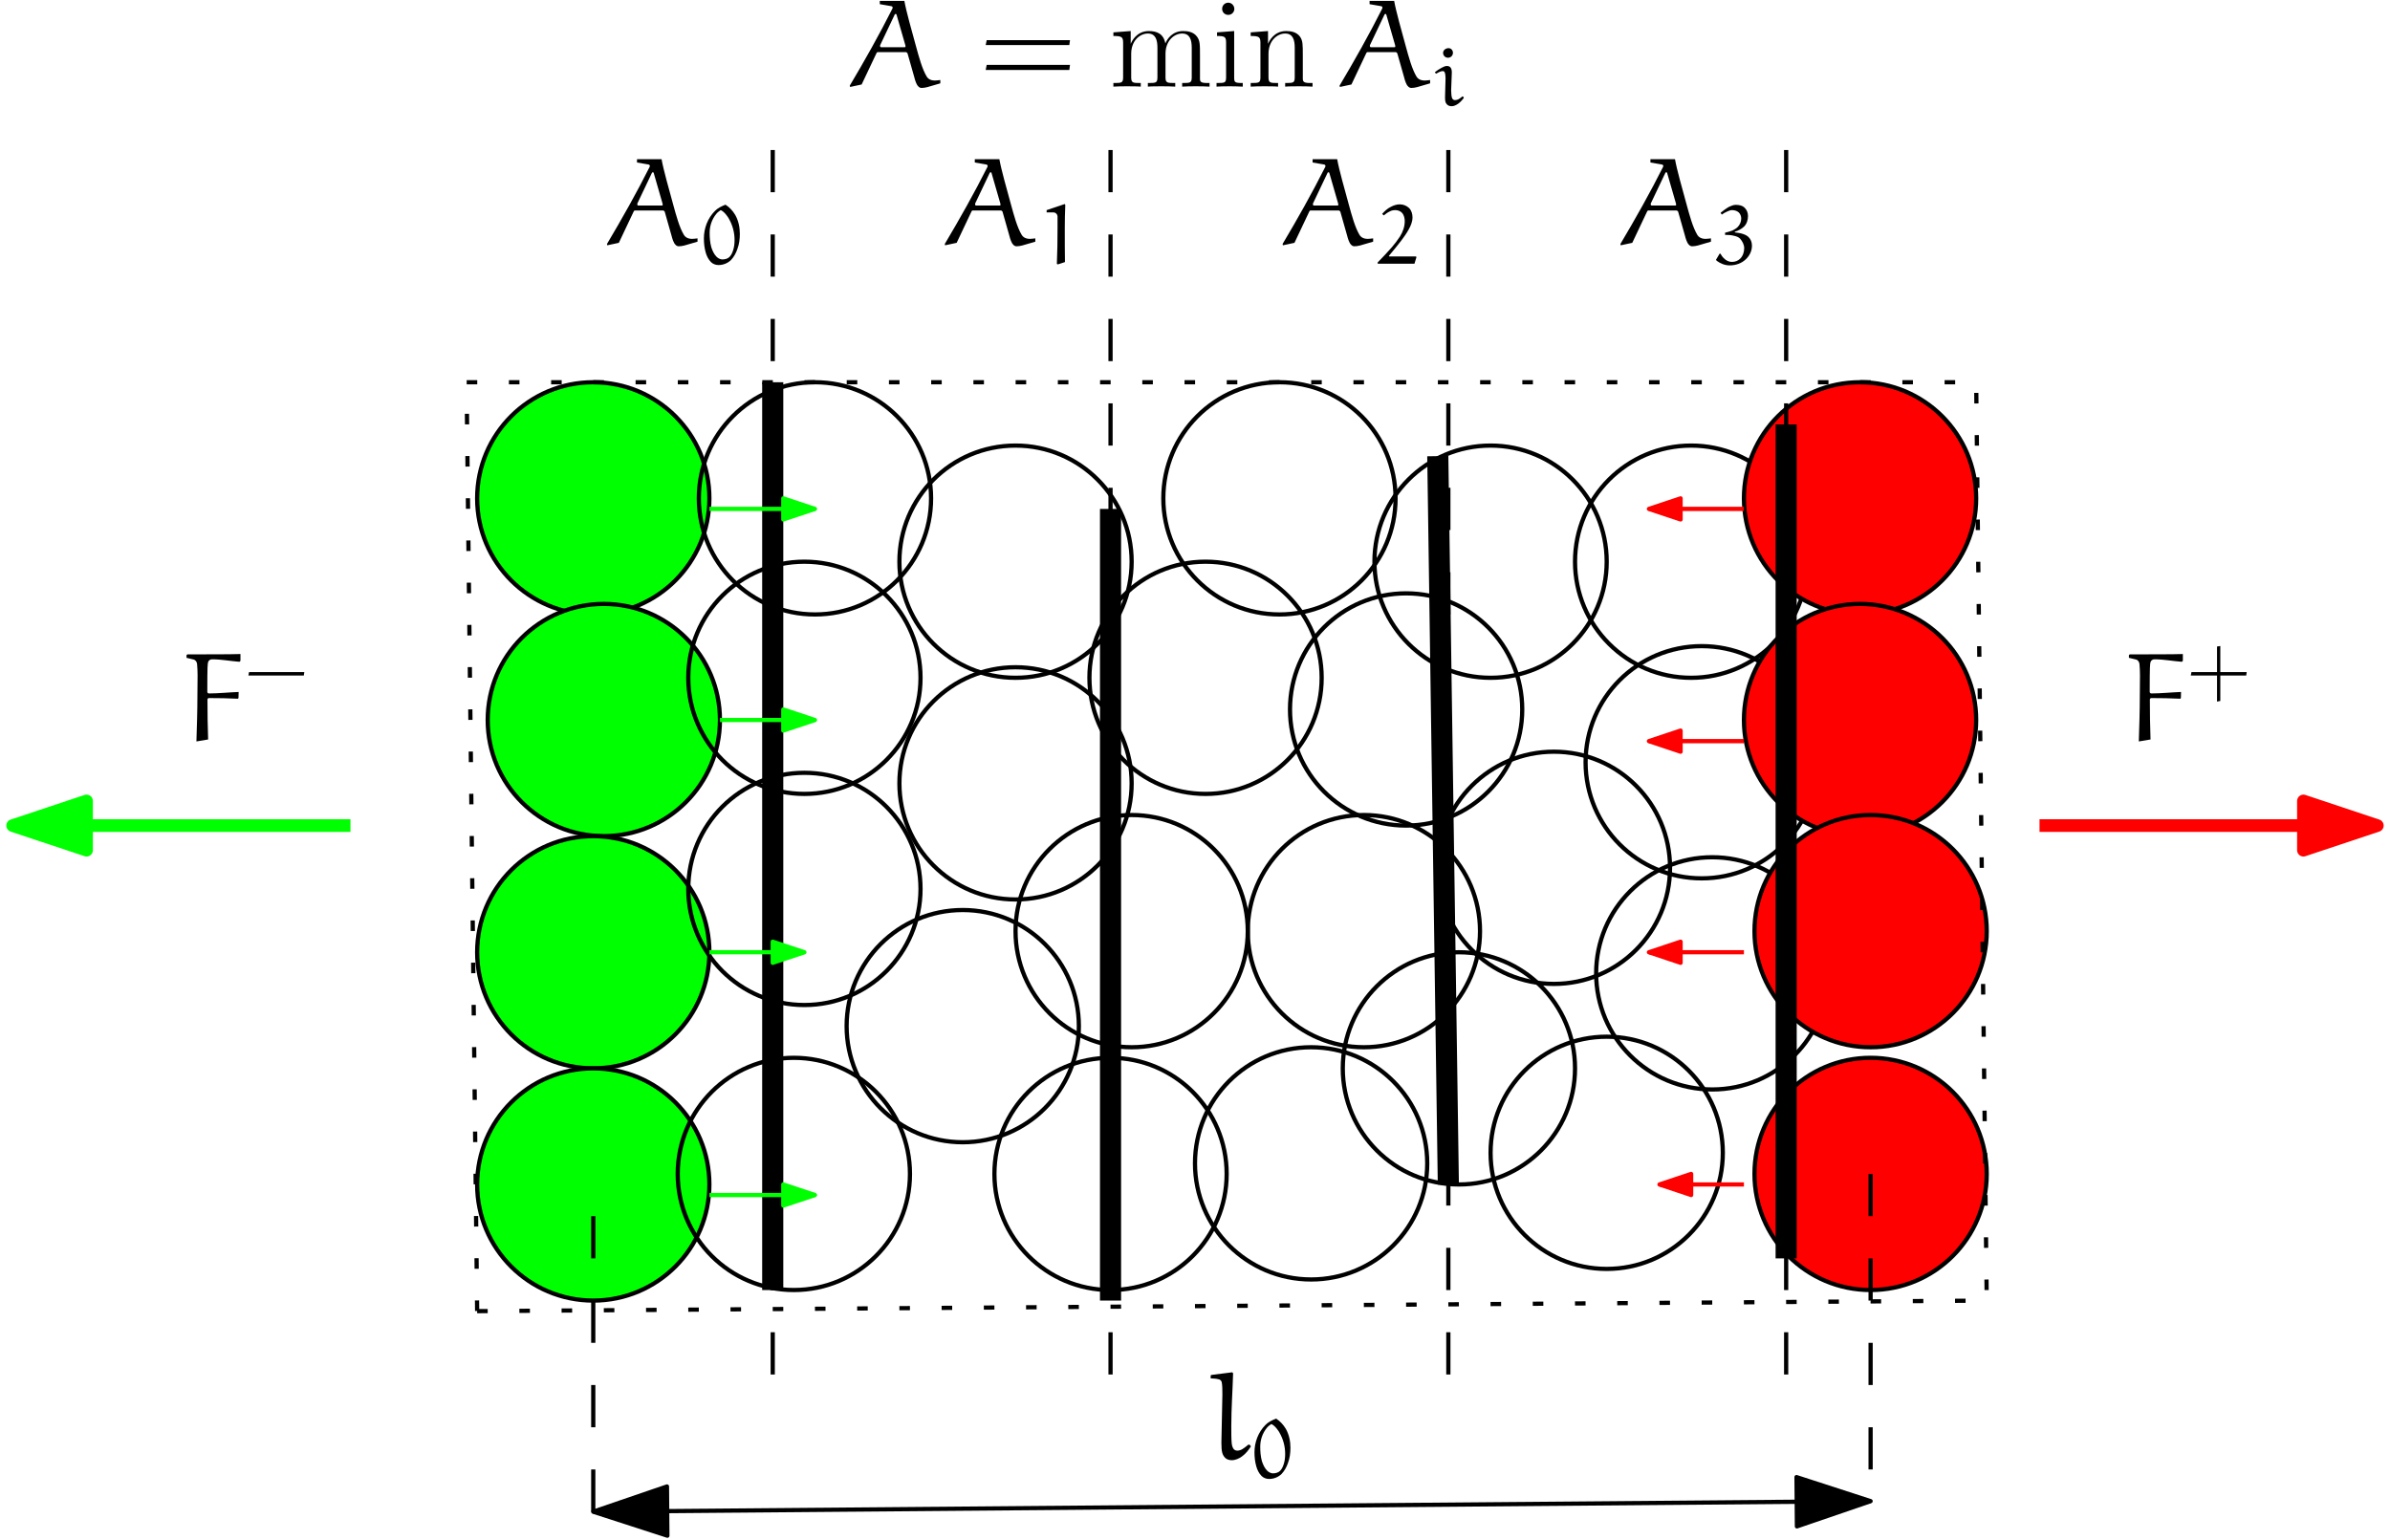 <?xml version="1.0" encoding="UTF-8"?>
<svg xmlns="http://www.w3.org/2000/svg" xmlns:xlink="http://www.w3.org/1999/xlink" width="226.4pt" height="145.885pt" viewBox="0 0 226.4 145.885" version="1.1">
<defs>
<g>
<symbol overflow="visible" id="glyph0-0">
<path style="stroke:none;" d=""/>
</symbol>
<symbol overflow="visible" id="glyph0-1">
<path style="stroke:none;" d="M 4.047 -1.344 C 3.859 -1.188 3.688 -1.047 3.484 -0.922 C 3.359 -0.844 3.172 -0.781 3.016 -0.781 C 2.844 -0.781 2.719 -0.844 2.625 -0.984 C 2.516 -1.172 2.484 -1.375 2.469 -1.578 C 2.438 -1.875 2.438 -2.594 2.438 -3.094 C 2.438 -4.766 2.562 -6.438 2.609 -8.109 L 2.531 -8.203 L 0.562 -7.953 L 0.484 -7.906 L 0.484 -7.625 C 0.734 -7.609 0.984 -7.609 1.203 -7.547 C 1.359 -7.531 1.5 -7.422 1.531 -7.266 C 1.594 -6.984 1.594 -6.469 1.594 -6.078 L 1.5 -1.547 C 1.5 -0.625 1.594 -0.391 1.859 -0.094 C 2.016 0.062 2.266 0.125 2.484 0.125 C 2.828 0.125 3.172 -0.031 3.453 -0.234 C 3.797 -0.484 4.078 -0.828 4.297 -1.188 L 4.172 -1.344 Z M 4.047 -1.344 "/>
</symbol>
<symbol overflow="visible" id="glyph0-2">
<path style="stroke:none;" d="M 1.5 -4.297 C 1.5 -2.859 1.453 -1.422 1.406 0.031 L 2.516 -0.156 C 2.469 -1.359 2.453 -2.734 2.453 -3.938 C 2.453 -4.031 2.531 -4.078 2.594 -4.078 C 3.438 -4.078 4.5 -4.062 5.328 -4.016 L 5.391 -4.078 L 5.406 -4.656 C 4.547 -4.625 3.469 -4.516 2.594 -4.516 C 2.484 -4.516 2.438 -4.609 2.438 -4.672 C 2.438 -7.203 2.469 -7.312 2.516 -7.484 C 2.578 -7.688 2.75 -7.75 2.906 -7.75 C 3.766 -7.75 4.625 -7.578 5.484 -7.516 L 5.578 -7.609 L 5.578 -8.25 C 4.703 -8.219 2.25 -8.219 0.547 -8.219 L 0.469 -8.141 L 0.469 -7.891 L 1.125 -7.734 C 1.328 -7.688 1.453 -7.5 1.469 -7.297 C 1.5 -6.938 1.516 -6.594 1.516 -6.234 Z M 1.5 -4.297 "/>
</symbol>
<symbol overflow="visible" id="glyph0-3">
<path style="stroke:none;" d="M 6.406 -0.906 C 6.484 -0.594 6.609 -0.188 6.781 -0.031 C 6.859 0.062 6.969 0.125 7.094 0.125 C 7.281 0.125 7.453 0.094 7.641 0.047 L 8.875 -0.312 L 8.875 -0.625 C 8.703 -0.609 8.516 -0.578 8.359 -0.578 C 8.266 -0.578 8.156 -0.594 8.078 -0.609 C 7.875 -0.656 7.703 -0.766 7.594 -0.938 C 7.156 -1.656 6.844 -2.828 6.578 -3.797 C 6.188 -5.219 5.641 -7.141 5.469 -8.125 L 3.141 -8.125 L 3.141 -7.812 L 4.219 -7.625 C 4.328 -7.609 4.359 -7.531 4.359 -7.5 C 4.359 -7.453 4.359 -7.453 4.344 -7.406 C 3.094 -4.922 1.719 -2.484 0.297 -0.094 L 0.328 0.031 L 1.422 -0.203 L 2.828 -3.172 C 2.844 -3.219 2.891 -3.266 2.938 -3.266 L 5.625 -3.266 C 5.672 -3.266 5.734 -3.203 5.766 -3.156 Z M 4.562 -6.844 C 4.562 -6.844 4.609 -6.891 4.641 -6.891 C 4.672 -6.891 4.703 -6.859 4.719 -6.844 L 5.562 -3.922 C 5.562 -3.906 5.578 -3.812 5.578 -3.812 C 5.578 -3.781 5.562 -3.734 5.5 -3.734 L 3.25 -3.734 C 3.219 -3.734 3.172 -3.781 3.172 -3.812 C 3.172 -3.828 3.172 -3.891 3.172 -3.922 Z M 4.562 -6.844 "/>
</symbol>
<symbol overflow="visible" id="glyph1-0">
<path style="stroke:none;" d=""/>
</symbol>
<symbol overflow="visible" id="glyph1-1">
<path style="stroke:none;" d="M 2.312 -5.609 C 1.953 -5.469 1.562 -5.281 1.312 -5.016 C 0.625 -4.328 0.266 -3.375 0.266 -2.422 C 0.266 -1.953 0.312 -1.531 0.438 -1.078 C 0.531 -0.75 0.688 -0.422 0.938 -0.172 C 1.125 0.016 1.391 0.109 1.656 0.109 C 2.094 0.109 2.516 -0.062 2.828 -0.359 C 3.109 -0.656 3.312 -1.031 3.438 -1.406 C 3.609 -1.859 3.672 -2.344 3.672 -2.844 C 3.672 -3.453 3.547 -4.094 3.234 -4.641 C 3 -5.031 2.703 -5.359 2.312 -5.609 Z M 1.859 -5.094 C 2.219 -4.953 2.578 -4.391 2.625 -4.297 C 2.984 -3.672 3.172 -2.984 3.172 -2.266 C 3.172 -1.953 3.141 -1.625 3.047 -1.328 C 2.969 -1.078 2.875 -0.844 2.688 -0.656 C 2.516 -0.484 2.25 -0.422 2.016 -0.422 C 1.844 -0.422 1.625 -0.516 1.469 -0.672 C 1.219 -0.922 1.078 -1.25 0.969 -1.578 C 0.844 -2.031 0.812 -2.5 0.812 -2.953 C 0.812 -3.609 1.031 -4.234 1.438 -4.734 C 1.562 -4.891 1.719 -5 1.859 -5.094 Z M 1.859 -5.094 "/>
</symbol>
<symbol overflow="visible" id="glyph1-2">
<path style="stroke:none;" d="M 2.453 -5.672 L 0.734 -5.094 L 0.734 -4.875 L 1.391 -4.875 C 1.594 -4.875 1.75 -4.703 1.766 -4.516 C 1.766 -4.312 1.766 -3.734 1.766 -3.344 C 1.766 -2.219 1.75 -1.109 1.703 0 L 1.797 0.047 L 2.469 -0.172 C 2.453 -0.781 2.453 -2.359 2.453 -3.438 C 2.453 -4.156 2.469 -4.875 2.5 -5.578 Z M 2.453 -5.672 "/>
</symbol>
<symbol overflow="visible" id="glyph1-3">
<path style="stroke:none;" d="M 3.766 -0.641 L 3.719 -0.703 L 1.266 -0.703 C 1.219 -0.703 1.172 -0.703 1.156 -0.734 C 1.156 -0.75 1.156 -0.781 1.172 -0.781 C 1.562 -1.25 1.953 -1.719 2.312 -2.188 C 2.562 -2.531 2.812 -2.859 3.016 -3.234 C 3.219 -3.594 3.391 -3.984 3.391 -4.406 C 3.391 -4.734 3.297 -5.062 3.062 -5.297 C 2.828 -5.516 2.516 -5.641 2.188 -5.641 C 1.891 -5.641 1.609 -5.547 1.344 -5.406 C 1.016 -5.25 0.75 -5 0.516 -4.734 L 0.672 -4.594 C 0.859 -4.75 1.031 -4.875 1.266 -4.984 C 1.406 -5.062 1.578 -5.094 1.766 -5.094 C 1.984 -5.094 2.234 -5.016 2.391 -4.844 C 2.609 -4.609 2.656 -4.281 2.656 -4.047 C 2.656 -3.531 2.484 -3.047 2.203 -2.594 C 1.969 -2.234 1.703 -1.891 1.422 -1.562 C 1 -1.078 0.547 -0.609 0.094 -0.141 L 0.094 -0.016 L 3.578 -0.016 Z M 3.766 -0.641 "/>
</symbol>
<symbol overflow="visible" id="glyph1-4">
<path style="stroke:none;" d="M 1.922 -3.047 C 2.25 -3.141 2.562 -3.312 2.812 -3.547 C 3.062 -3.812 3.172 -4.172 3.172 -4.531 C 3.172 -4.812 3.078 -5.094 2.875 -5.297 C 2.656 -5.531 2.328 -5.594 2.016 -5.594 C 1.797 -5.594 1.578 -5.5 1.375 -5.406 C 1.094 -5.25 0.828 -5.047 0.578 -4.844 L 0.688 -4.672 C 0.875 -4.797 1.047 -4.906 1.25 -4.984 C 1.391 -5.047 1.516 -5.094 1.656 -5.094 C 1.891 -5.094 2.125 -5.031 2.297 -4.875 C 2.453 -4.719 2.531 -4.516 2.531 -4.297 C 2.531 -4 2.406 -3.703 2.188 -3.484 C 2.062 -3.359 1.891 -3.266 1.719 -3.172 C 1.484 -3.078 1.25 -3.016 1 -2.953 L 1 -2.75 C 1.297 -2.75 1.578 -2.734 1.875 -2.656 C 2.078 -2.609 2.266 -2.547 2.422 -2.391 C 2.641 -2.141 2.812 -1.828 2.812 -1.484 C 2.812 -1.125 2.688 -0.75 2.438 -0.5 C 2.219 -0.281 1.938 -0.188 1.641 -0.188 C 1.359 -0.188 1.078 -0.328 0.891 -0.531 C 0.75 -0.656 0.656 -0.812 0.562 -0.969 L 0.484 -0.969 L 0.141 -0.391 L 0.203 -0.297 C 0.562 -0.031 0.984 0.141 1.438 0.141 C 2.031 0.141 2.594 -0.062 3 -0.469 C 3.344 -0.812 3.547 -1.25 3.547 -1.719 C 3.547 -2.031 3.453 -2.312 3.234 -2.531 C 3.094 -2.672 2.906 -2.766 2.719 -2.828 C 2.453 -2.922 2.188 -2.953 1.922 -2.984 Z M 1.922 -3.047 "/>
</symbol>
<symbol overflow="visible" id="glyph1-5">
<path style="stroke:none;" d="M 1.719 -3.125 C 1.719 -3.297 1.703 -3.484 1.594 -3.609 C 1.5 -3.734 1.344 -3.75 1.234 -3.75 C 1.078 -3.75 0.906 -3.656 0.75 -3.578 C 0.562 -3.484 0.297 -3.312 0.109 -3.156 L 0.219 -3.016 C 0.406 -3.125 0.672 -3.266 0.859 -3.266 C 0.938 -3.266 1 -3.234 1.047 -3.141 C 1.094 -3.031 1.125 -2.828 1.125 -2.594 L 1.078 -0.828 C 1.078 -0.484 1.094 -0.297 1.219 -0.156 C 1.344 0.016 1.531 0.062 1.719 0.062 C 1.922 0.062 2.125 -0.047 2.297 -0.156 C 2.516 -0.312 2.688 -0.5 2.844 -0.703 L 2.844 -0.797 L 2.734 -0.875 C 2.609 -0.766 2.484 -0.672 2.344 -0.594 C 2.25 -0.547 2.125 -0.516 2.016 -0.516 C 1.891 -0.516 1.797 -0.594 1.75 -0.688 C 1.688 -0.844 1.656 -1.125 1.656 -1.453 Z M 1.828 -4.984 C 1.828 -5.219 1.672 -5.438 1.406 -5.438 C 1.156 -5.438 0.906 -5.266 0.891 -5 C 0.891 -4.734 1.094 -4.531 1.359 -4.531 C 1.609 -4.531 1.812 -4.719 1.828 -4.984 Z M 1.828 -4.984 "/>
</symbol>
<symbol overflow="visible" id="glyph2-0">
<path style="stroke:none;" d=""/>
</symbol>
<symbol overflow="visible" id="glyph2-1">
<path style="stroke:none;" d="M 5.609 -1.875 L 5.656 -2.203 L 0.422 -2.203 L 0.359 -1.875 Z M 5.609 -1.875 "/>
</symbol>
<symbol overflow="visible" id="glyph2-2">
<path style="stroke:none;" d="M 3.156 -2.203 L 3.156 -4.672 L 2.844 -4.625 L 2.844 -2.203 L 0.422 -2.203 L 0.359 -1.875 L 2.844 -1.875 L 2.844 0.594 L 3.156 0.531 L 3.156 -1.875 L 5.609 -1.875 L 5.656 -2.203 Z M 3.156 -2.203 "/>
</symbol>
<symbol overflow="visible" id="glyph3-0">
<path style="stroke:none;" d=""/>
</symbol>
<symbol overflow="visible" id="glyph3-1">
<path style="stroke:none;" d="M 8.562 -3.938 L 8.625 -4.406 L 0.734 -4.406 L 0.641 -3.938 Z M 8.562 -1.578 L 8.625 -2.062 L 0.734 -2.062 L 0.641 -1.578 Z M 8.562 -1.578 "/>
</symbol>
<symbol overflow="visible" id="glyph4-0">
<path style="stroke:none;" d=""/>
</symbol>
<symbol overflow="visible" id="glyph4-1">
<path style="stroke:none;" d="M 8.578 -2.906 C 8.578 -4.016 8.578 -4.344 8.297 -4.734 C 7.953 -5.203 7.391 -5.266 6.984 -5.266 C 5.984 -5.266 5.484 -4.547 5.297 -4.094 C 5.125 -5.016 4.484 -5.266 3.734 -5.266 C 2.562 -5.266 2.109 -4.281 2.016 -4.047 L 2.016 -5.266 L 0.375 -5.141 L 0.375 -4.797 C 1.188 -4.797 1.297 -4.703 1.297 -4.125 L 1.297 -0.891 C 1.297 -0.344 1.156 -0.344 0.375 -0.344 L 0.375 0 C 0.688 -0.031 1.344 -0.031 1.672 -0.031 C 2.016 -0.031 2.672 -0.031 2.969 0 L 2.969 -0.344 C 2.219 -0.344 2.062 -0.344 2.062 -0.891 L 2.062 -3.109 C 2.062 -4.359 2.891 -5.031 3.641 -5.031 C 4.375 -5.031 4.547 -4.422 4.547 -3.688 L 4.547 -0.891 C 4.547 -0.344 4.406 -0.344 3.641 -0.344 L 3.641 0 C 3.938 -0.031 4.594 -0.031 4.922 -0.031 C 5.266 -0.031 5.922 -0.031 6.234 0 L 6.234 -0.344 C 5.469 -0.344 5.312 -0.344 5.312 -0.891 L 5.312 -3.109 C 5.312 -4.359 6.141 -5.031 6.891 -5.031 C 7.625 -5.031 7.797 -4.422 7.797 -3.688 L 7.797 -0.891 C 7.797 -0.344 7.656 -0.344 6.891 -0.344 L 6.891 0 C 7.203 -0.031 7.844 -0.031 8.172 -0.031 C 8.516 -0.031 9.172 -0.031 9.484 0 L 9.484 -0.344 C 8.875 -0.344 8.578 -0.344 8.578 -0.703 Z M 8.578 -2.906 "/>
</symbol>
<symbol overflow="visible" id="glyph4-2">
<path style="stroke:none;" d="M 2.078 -7.359 C 2.078 -7.672 1.828 -7.953 1.5 -7.953 C 1.188 -7.953 0.922 -7.703 0.922 -7.375 C 0.922 -7.016 1.203 -6.797 1.5 -6.797 C 1.859 -6.797 2.078 -7.094 2.078 -7.359 Z M 0.438 -5.141 L 0.438 -4.797 C 1.188 -4.797 1.297 -4.719 1.297 -4.141 L 1.297 -0.891 C 1.297 -0.344 1.172 -0.344 0.391 -0.344 L 0.391 0 C 0.734 -0.031 1.297 -0.031 1.656 -0.031 C 1.781 -0.031 2.469 -0.031 2.875 0 L 2.875 -0.344 C 2.109 -0.344 2.062 -0.406 2.062 -0.875 L 2.062 -5.266 Z M 0.438 -5.141 "/>
</symbol>
<symbol overflow="visible" id="glyph4-3">
<path style="stroke:none;" d="M 5.312 -2.906 C 5.312 -4.016 5.312 -4.344 5.047 -4.734 C 4.703 -5.203 4.141 -5.266 3.734 -5.266 C 2.562 -5.266 2.109 -4.281 2.016 -4.047 L 2.016 -5.266 L 0.375 -5.141 L 0.375 -4.797 C 1.188 -4.797 1.297 -4.703 1.297 -4.125 L 1.297 -0.891 C 1.297 -0.344 1.156 -0.344 0.375 -0.344 L 0.375 0 C 0.688 -0.031 1.344 -0.031 1.672 -0.031 C 2.016 -0.031 2.672 -0.031 2.969 0 L 2.969 -0.344 C 2.219 -0.344 2.062 -0.344 2.062 -0.891 L 2.062 -3.109 C 2.062 -4.359 2.891 -5.031 3.641 -5.031 C 4.375 -5.031 4.547 -4.422 4.547 -3.688 L 4.547 -0.891 C 4.547 -0.344 4.406 -0.344 3.641 -0.344 L 3.641 0 C 3.938 -0.031 4.594 -0.031 4.922 -0.031 C 5.266 -0.031 5.922 -0.031 6.234 0 L 6.234 -0.344 C 5.625 -0.344 5.328 -0.344 5.312 -0.703 Z M 5.312 -2.906 "/>
</symbol>
</g>
</defs>
<g id="surface1">
<path style="fill-rule:evenodd;fill:rgb(0%,100%,0%);fill-opacity:1;stroke-width:0.4;stroke-linecap:butt;stroke-linejoin:round;stroke:rgb(0%,0%,0%);stroke-opacity:1;stroke-miterlimit:10;" d="M 73.999 414.999 C 73.999 421.073 69.073 425.999 62.999 425.999 C 56.925 425.999 51.999 421.073 51.999 414.999 C 51.999 408.925 56.925 403.999 62.999 403.999 C 69.073 403.999 73.999 408.925 73.999 414.999 Z M 73.999 414.999 " transform="matrix(1,0,0,-1,-6.8,462.21)"/>
<path style="fill-rule:evenodd;fill:rgb(0%,100%,0%);fill-opacity:1;stroke-width:0.4;stroke-linecap:butt;stroke-linejoin:round;stroke:rgb(0%,0%,0%);stroke-opacity:1;stroke-miterlimit:10;" d="M 74.999 393.999 C 74.999 400.073 70.073 404.999 63.999 404.999 C 57.925 404.999 52.999 400.073 52.999 393.999 C 52.999 387.925 57.925 382.999 63.999 382.999 C 70.073 382.999 74.999 387.925 74.999 393.999 Z M 74.999 393.999 " transform="matrix(1,0,0,-1,-6.8,462.21)"/>
<path style="fill-rule:evenodd;fill:rgb(0%,100%,0%);fill-opacity:1;stroke-width:0.4;stroke-linecap:butt;stroke-linejoin:round;stroke:rgb(0%,0%,0%);stroke-opacity:1;stroke-miterlimit:10;" d="M 73.999 371.999 C 73.999 378.073 69.073 382.999 62.999 382.999 C 56.925 382.999 51.999 378.073 51.999 371.999 C 51.999 365.925 56.925 360.999 62.999 360.999 C 69.073 360.999 73.999 365.925 73.999 371.999 Z M 73.999 371.999 " transform="matrix(1,0,0,-1,-6.8,462.21)"/>
<path style="fill-rule:evenodd;fill:rgb(0%,100%,0%);fill-opacity:1;stroke-width:0.4;stroke-linecap:butt;stroke-linejoin:round;stroke:rgb(0%,0%,0%);stroke-opacity:1;stroke-miterlimit:10;" d="M 73.999 349.999 C 73.999 356.073 69.073 360.999 62.999 360.999 C 56.925 360.999 51.999 356.073 51.999 349.999 C 51.999 343.925 56.925 338.999 62.999 338.999 C 69.073 338.999 73.999 343.925 73.999 349.999 Z M 73.999 349.999 " transform="matrix(1,0,0,-1,-6.8,462.21)"/>
<path style="fill:none;stroke-width:0.4;stroke-linecap:butt;stroke-linejoin:round;stroke:rgb(0%,0%,0%);stroke-opacity:1;stroke-miterlimit:10;" d="M 92.999 350.999 C 92.999 357.073 88.073 361.999 81.999 361.999 C 75.925 361.999 70.999 357.073 70.999 350.999 C 70.999 344.925 75.925 339.999 81.999 339.999 C 88.073 339.999 92.999 344.925 92.999 350.999 Z M 92.999 350.999 " transform="matrix(1,0,0,-1,-6.8,462.21)"/>
<path style="fill:none;stroke-width:0.4;stroke-linecap:butt;stroke-linejoin:round;stroke:rgb(0%,0%,0%);stroke-opacity:1;stroke-miterlimit:10;" d="M 93.999 377.999 C 93.999 384.073 89.073 388.999 82.999 388.999 C 76.925 388.999 71.999 384.073 71.999 377.999 C 71.999 371.925 76.925 366.999 82.999 366.999 C 89.073 366.999 93.999 371.925 93.999 377.999 Z M 93.999 377.999 " transform="matrix(1,0,0,-1,-6.8,462.21)"/>
<path style="fill:none;stroke-width:0.4;stroke-linecap:butt;stroke-linejoin:round;stroke:rgb(0%,0%,0%);stroke-opacity:1;stroke-miterlimit:10;" d="M 108.999 364.999 C 108.999 371.073 104.073 375.999 97.999 375.999 C 91.925 375.999 86.999 371.073 86.999 364.999 C 86.999 358.925 91.925 353.999 97.999 353.999 C 104.073 353.999 108.999 358.925 108.999 364.999 Z M 108.999 364.999 " transform="matrix(1,0,0,-1,-6.8,462.21)"/>
<path style="fill:none;stroke-width:0.4;stroke-linecap:butt;stroke-linejoin:round;stroke:rgb(0%,0%,0%);stroke-opacity:1;stroke-miterlimit:10;" d="M 122.999 350.999 C 122.999 357.073 118.073 361.999 111.999 361.999 C 105.925 361.999 100.999 357.073 100.999 350.999 C 100.999 344.925 105.925 339.999 111.999 339.999 C 118.073 339.999 122.999 344.925 122.999 350.999 Z M 122.999 350.999 " transform="matrix(1,0,0,-1,-6.8,462.21)"/>
<path style="fill:none;stroke-width:0.4;stroke-linecap:butt;stroke-linejoin:round;stroke:rgb(0%,0%,0%);stroke-opacity:1;stroke-miterlimit:10;" d="M 93.999 397.999 C 93.999 404.073 89.073 408.999 82.999 408.999 C 76.925 408.999 71.999 404.073 71.999 397.999 C 71.999 391.925 76.925 386.999 82.999 386.999 C 89.073 386.999 93.999 391.925 93.999 397.999 Z M 93.999 397.999 " transform="matrix(1,0,0,-1,-6.8,462.21)"/>
<path style="fill:none;stroke-width:0.4;stroke-linecap:butt;stroke-linejoin:round;stroke:rgb(0%,0%,0%);stroke-opacity:1;stroke-miterlimit:10;" d="M 94.999 414.999 C 94.999 421.073 90.073 425.999 83.999 425.999 C 77.925 425.999 72.999 421.073 72.999 414.999 C 72.999 408.925 77.925 403.999 83.999 403.999 C 90.073 403.999 94.999 408.925 94.999 414.999 Z M 94.999 414.999 " transform="matrix(1,0,0,-1,-6.8,462.21)"/>
<path style="fill:none;stroke-width:0.4;stroke-linecap:butt;stroke-linejoin:round;stroke:rgb(0%,0%,0%);stroke-opacity:1;stroke-miterlimit:10;" d="M 113.999 387.999 C 113.999 394.073 109.073 398.999 102.999 398.999 C 96.925 398.999 91.999 394.073 91.999 387.999 C 91.999 381.925 96.925 376.999 102.999 376.999 C 109.073 376.999 113.999 381.925 113.999 387.999 Z M 113.999 387.999 " transform="matrix(1,0,0,-1,-6.8,462.21)"/>
<path style="fill:none;stroke-width:0.4;stroke-linecap:butt;stroke-linejoin:round;stroke:rgb(0%,0%,0%);stroke-opacity:1;stroke-miterlimit:10;" d="M 113.999 408.999 C 113.999 415.073 109.073 419.999 102.999 419.999 C 96.925 419.999 91.999 415.073 91.999 408.999 C 91.999 402.925 96.925 397.999 102.999 397.999 C 109.073 397.999 113.999 402.925 113.999 408.999 Z M 113.999 408.999 " transform="matrix(1,0,0,-1,-6.8,462.21)"/>
<path style="fill:none;stroke-width:0.4;stroke-linecap:butt;stroke-linejoin:round;stroke:rgb(0%,0%,0%);stroke-opacity:1;stroke-miterlimit:10;" d="M 124.999 373.999 C 124.999 380.073 120.073 384.999 113.999 384.999 C 107.925 384.999 102.999 380.073 102.999 373.999 C 102.999 367.925 107.925 362.999 113.999 362.999 C 120.073 362.999 124.999 367.925 124.999 373.999 Z M 124.999 373.999 " transform="matrix(1,0,0,-1,-6.8,462.21)"/>
<path style="fill:none;stroke-width:0.4;stroke-linecap:butt;stroke-linejoin:round;stroke:rgb(0%,0%,0%);stroke-opacity:1;stroke-miterlimit:10;" d="M 141.999 351.999 C 141.999 358.073 137.073 362.999 130.999 362.999 C 124.925 362.999 119.999 358.073 119.999 351.999 C 119.999 345.925 124.925 340.999 130.999 340.999 C 137.073 340.999 141.999 345.925 141.999 351.999 Z M 141.999 351.999 " transform="matrix(1,0,0,-1,-6.8,462.21)"/>
<path style="fill:none;stroke-width:0.4;stroke-linecap:butt;stroke-linejoin:round;stroke:rgb(0%,0%,0%);stroke-opacity:1;stroke-miterlimit:10;" d="M 146.999 373.999 C 146.999 380.073 142.073 384.999 135.999 384.999 C 129.925 384.999 124.999 380.073 124.999 373.999 C 124.999 367.925 129.925 362.999 135.999 362.999 C 142.073 362.999 146.999 367.925 146.999 373.999 Z M 146.999 373.999 " transform="matrix(1,0,0,-1,-6.8,462.21)"/>
<path style="fill:none;stroke-width:0.4;stroke-linecap:butt;stroke-linejoin:round;stroke:rgb(0%,0%,0%);stroke-opacity:1;stroke-miterlimit:10;" d="M 138.999 414.999 C 138.999 421.073 134.073 425.999 127.999 425.999 C 121.925 425.999 116.999 421.073 116.999 414.999 C 116.999 408.925 121.925 403.999 127.999 403.999 C 134.073 403.999 138.999 408.925 138.999 414.999 Z M 138.999 414.999 " transform="matrix(1,0,0,-1,-6.8,462.21)"/>
<path style="fill:none;stroke-width:0.4;stroke-linecap:butt;stroke-linejoin:round;stroke:rgb(0%,0%,0%);stroke-opacity:1;stroke-miterlimit:10;" d="M 131.999 397.999 C 131.999 404.073 127.073 408.999 120.999 408.999 C 114.925 408.999 109.999 404.073 109.999 397.999 C 109.999 391.925 114.925 386.999 120.999 386.999 C 127.073 386.999 131.999 391.925 131.999 397.999 Z M 131.999 397.999 " transform="matrix(1,0,0,-1,-6.8,462.21)"/>
<path style="fill:none;stroke-width:0.4;stroke-linecap:butt;stroke-linejoin:round;stroke:rgb(0%,0%,0%);stroke-opacity:1;stroke-miterlimit:10;" d="M 150.999 394.999 C 150.999 401.073 146.073 405.999 139.999 405.999 C 133.925 405.999 128.999 401.073 128.999 394.999 C 128.999 388.925 133.925 383.999 139.999 383.999 C 146.073 383.999 150.999 388.925 150.999 394.999 Z M 150.999 394.999 " transform="matrix(1,0,0,-1,-6.8,462.21)"/>
<path style="fill:none;stroke-width:0.4;stroke-linecap:butt;stroke-linejoin:round;stroke:rgb(0%,0%,0%);stroke-opacity:1;stroke-miterlimit:10;" d="M 158.999 408.999 C 158.999 415.073 154.073 419.999 147.999 419.999 C 141.925 419.999 136.999 415.073 136.999 408.999 C 136.999 402.925 141.925 397.999 147.999 397.999 C 154.073 397.999 158.999 402.925 158.999 408.999 Z M 158.999 408.999 " transform="matrix(1,0,0,-1,-6.8,462.21)"/>
<path style="fill:none;stroke-width:0.4;stroke-linecap:butt;stroke-linejoin:round;stroke:rgb(0%,0%,0%);stroke-opacity:1;stroke-miterlimit:10;" d="M 164.999 379.999 C 164.999 386.073 160.073 390.999 153.999 390.999 C 147.925 390.999 142.999 386.073 142.999 379.999 C 142.999 373.925 147.925 368.999 153.999 368.999 C 160.073 368.999 164.999 373.925 164.999 379.999 Z M 164.999 379.999 " transform="matrix(1,0,0,-1,-6.8,462.21)"/>
<path style="fill:none;stroke-width:0.4;stroke-linecap:butt;stroke-linejoin:round;stroke:rgb(0%,0%,0%);stroke-opacity:1;stroke-miterlimit:10;" d="M 155.999 360.999 C 155.999 367.073 151.073 371.999 144.999 371.999 C 138.925 371.999 133.999 367.073 133.999 360.999 C 133.999 354.925 138.925 349.999 144.999 349.999 C 151.073 349.999 155.999 354.925 155.999 360.999 Z M 155.999 360.999 " transform="matrix(1,0,0,-1,-6.8,462.21)"/>
<path style="fill:none;stroke-width:0.4;stroke-linecap:butt;stroke-linejoin:round;stroke:rgb(0%,0%,0%);stroke-opacity:1;stroke-miterlimit:10;" d="M 169.999 352.999 C 169.999 359.073 165.073 363.999 158.999 363.999 C 152.925 363.999 147.999 359.073 147.999 352.999 C 147.999 346.925 152.925 341.999 158.999 341.999 C 165.073 341.999 169.999 346.925 169.999 352.999 Z M 169.999 352.999 " transform="matrix(1,0,0,-1,-6.8,462.21)"/>
<path style="fill:none;stroke-width:0.4;stroke-linecap:butt;stroke-linejoin:round;stroke:rgb(0%,0%,0%);stroke-opacity:1;stroke-miterlimit:10;" d="M 179.999 369.999 C 179.999 376.073 175.073 380.999 168.999 380.999 C 162.925 380.999 157.999 376.073 157.999 369.999 C 157.999 363.925 162.925 358.999 168.999 358.999 C 175.073 358.999 179.999 363.925 179.999 369.999 Z M 179.999 369.999 " transform="matrix(1,0,0,-1,-6.8,462.21)"/>
<path style="fill:none;stroke-width:0.4;stroke-linecap:butt;stroke-linejoin:round;stroke:rgb(0%,0%,0%);stroke-opacity:1;stroke-miterlimit:10;" d="M 178.999 389.999 C 178.999 396.073 174.073 400.999 167.999 400.999 C 161.925 400.999 156.999 396.073 156.999 389.999 C 156.999 383.925 161.925 378.999 167.999 378.999 C 174.073 378.999 178.999 383.925 178.999 389.999 Z M 178.999 389.999 " transform="matrix(1,0,0,-1,-6.8,462.21)"/>
<path style="fill:none;stroke-width:0.4;stroke-linecap:butt;stroke-linejoin:round;stroke:rgb(0%,0%,0%);stroke-opacity:1;stroke-miterlimit:10;" d="M 177.999 408.999 C 177.999 415.073 173.073 419.999 166.999 419.999 C 160.925 419.999 155.999 415.073 155.999 408.999 C 155.999 402.925 160.925 397.999 166.999 397.999 C 173.073 397.999 177.999 402.925 177.999 408.999 Z M 177.999 408.999 " transform="matrix(1,0,0,-1,-6.8,462.21)"/>
<path style="fill-rule:evenodd;fill:rgb(100%,0%,0%);fill-opacity:1;stroke-width:0.4;stroke-linecap:butt;stroke-linejoin:round;stroke:rgb(0%,0%,0%);stroke-opacity:1;stroke-miterlimit:10;" d="M 193.999 414.999 C 193.999 421.073 189.073 425.999 182.999 425.999 C 176.925 425.999 171.999 421.073 171.999 414.999 C 171.999 408.925 176.925 403.999 182.999 403.999 C 189.073 403.999 193.999 408.925 193.999 414.999 Z M 193.999 414.999 " transform="matrix(1,0,0,-1,-6.8,462.21)"/>
<path style="fill-rule:evenodd;fill:rgb(100%,0%,0%);fill-opacity:1;stroke-width:0.4;stroke-linecap:butt;stroke-linejoin:round;stroke:rgb(0%,0%,0%);stroke-opacity:1;stroke-miterlimit:10;" d="M 193.999 393.999 C 193.999 400.073 189.073 404.999 182.999 404.999 C 176.925 404.999 171.999 400.073 171.999 393.999 C 171.999 387.925 176.925 382.999 182.999 382.999 C 189.073 382.999 193.999 387.925 193.999 393.999 Z M 193.999 393.999 " transform="matrix(1,0,0,-1,-6.8,462.21)"/>
<path style="fill-rule:evenodd;fill:rgb(100%,0%,0%);fill-opacity:1;stroke-width:0.4;stroke-linecap:butt;stroke-linejoin:round;stroke:rgb(0%,0%,0%);stroke-opacity:1;stroke-miterlimit:10;" d="M 194.999 373.999 C 194.999 380.073 190.073 384.999 183.999 384.999 C 177.925 384.999 172.999 380.073 172.999 373.999 C 172.999 367.925 177.925 362.999 183.999 362.999 C 190.073 362.999 194.999 367.925 194.999 373.999 Z M 194.999 373.999 " transform="matrix(1,0,0,-1,-6.8,462.21)"/>
<path style="fill-rule:evenodd;fill:rgb(100%,0%,0%);fill-opacity:1;stroke-width:0.4;stroke-linecap:butt;stroke-linejoin:round;stroke:rgb(0%,0%,0%);stroke-opacity:1;stroke-miterlimit:10;" d="M 194.999 350.999 C 194.999 357.073 190.073 361.999 183.999 361.999 C 177.925 361.999 172.999 357.073 172.999 350.999 C 172.999 344.925 177.925 339.999 183.999 339.999 C 190.073 339.999 194.999 344.925 194.999 350.999 Z M 194.999 350.999 " transform="matrix(1,0,0,-1,-6.8,462.21)"/>
<path style="fill:none;stroke-width:0.4;stroke-linecap:butt;stroke-linejoin:round;stroke:rgb(0%,0%,0%);stroke-opacity:1;stroke-dasharray:1,3;stroke-miterlimit:10;" d="M 51.999 337.999 L 194.999 338.999 L 193.999 425.999 L 50.999 425.999 Z M 51.999 337.999 " transform="matrix(1,0,0,-1,-6.8,462.21)"/>
<path style="fill:none;stroke-width:0.4;stroke-linecap:butt;stroke-linejoin:round;stroke:rgb(0%,0%,0%);stroke-opacity:1;stroke-miterlimit:10;" d="M 62.999 318.999 L 183.999 319.999 " transform="matrix(1,0,0,-1,-6.8,462.21)"/>
<path style="fill-rule:evenodd;fill:rgb(0%,0%,0%);fill-opacity:1;stroke-width:0.4;stroke-linecap:butt;stroke-linejoin:round;stroke:rgb(0%,0%,0%);stroke-opacity:1;stroke-miterlimit:10;" d="M 183.999 319.999 L 176.98 322.276 L 177.019 317.608 Z M 183.999 319.999 " transform="matrix(1,0,0,-1,-6.8,462.21)"/>
<path style="fill-rule:evenodd;fill:rgb(0%,0%,0%);fill-opacity:1;stroke-width:0.4;stroke-linecap:butt;stroke-linejoin:round;stroke:rgb(0%,0%,0%);stroke-opacity:1;stroke-miterlimit:10;" d="M 62.999 318.999 L 70.019 316.726 L 69.98 321.39 Z M 62.999 318.999 " transform="matrix(1,0,0,-1,-6.8,462.21)"/>
<g style="fill:rgb(0%,0%,0%);fill-opacity:1;">
  <use xlink:href="#glyph0-1" x="114.2" y="138.207"/>
</g>
<g style="fill:rgb(0%,0%,0%);fill-opacity:1;">
  <use xlink:href="#glyph1-1" x="118.569" y="140"/>
</g>
<path style="fill:none;stroke-width:1.2;stroke-linecap:butt;stroke-linejoin:round;stroke:rgb(0%,100%,0%);stroke-opacity:1;stroke-miterlimit:10;" d="M 39.999 383.999 L 7.999 383.999 " transform="matrix(1,0,0,-1,-6.8,462.21)"/>
<path style="fill-rule:evenodd;fill:rgb(0%,100%,0%);fill-opacity:1;stroke-width:1.2;stroke-linecap:butt;stroke-linejoin:round;stroke:rgb(0%,100%,0%);stroke-opacity:1;stroke-miterlimit:10;" d="M 7.999 383.999 L 14.999 381.667 L 14.999 386.331 Z M 7.999 383.999 " transform="matrix(1,0,0,-1,-6.8,462.21)"/>
<path style="fill:none;stroke-width:1.2;stroke-linecap:butt;stroke-linejoin:round;stroke:rgb(100%,0%,0%);stroke-opacity:1;stroke-miterlimit:10;" d="M 199.999 383.999 L 231.999 383.999 " transform="matrix(1,0,0,-1,-6.8,462.21)"/>
<path style="fill-rule:evenodd;fill:rgb(100%,0%,0%);fill-opacity:1;stroke-width:1.2;stroke-linecap:butt;stroke-linejoin:round;stroke:rgb(100%,0%,0%);stroke-opacity:1;stroke-miterlimit:10;" d="M 231.999 383.999 L 224.999 386.331 L 224.999 381.667 Z M 231.999 383.999 " transform="matrix(1,0,0,-1,-6.8,462.21)"/>
<g style="fill:rgb(0%,0%,0%);fill-opacity:1;">
  <use xlink:href="#glyph0-2" x="17.2" y="70.21"/>
</g>
<g style="fill:rgb(0%,0%,0%);fill-opacity:1;">
  <use xlink:href="#glyph2-1" x="23.17" y="65.872"/>
</g>
<g style="fill:rgb(0%,0%,0%);fill-opacity:1;">
  <use xlink:href="#glyph0-2" x="201.2" y="70.21"/>
</g>
<g style="fill:rgb(0%,0%,0%);fill-opacity:1;">
  <use xlink:href="#glyph2-2" x="207.17" y="65.872"/>
</g>
<path style="fill:none;stroke-width:0.4;stroke-linecap:butt;stroke-linejoin:round;stroke:rgb(0%,0%,0%);stroke-opacity:1;stroke-dasharray:4;stroke-miterlimit:10;" d="M 79.999 447.999 L 79.999 327.999 " transform="matrix(1,0,0,-1,-6.8,462.21)"/>
<path style="fill:none;stroke-width:0.4;stroke-linecap:butt;stroke-linejoin:round;stroke:rgb(0%,0%,0%);stroke-opacity:1;stroke-dasharray:4;stroke-miterlimit:10;" d="M 111.999 447.999 L 111.999 327.999 " transform="matrix(1,0,0,-1,-6.8,462.21)"/>
<path style="fill:none;stroke-width:0.4;stroke-linecap:butt;stroke-linejoin:round;stroke:rgb(0%,0%,0%);stroke-opacity:1;stroke-dasharray:4;stroke-miterlimit:10;" d="M 143.999 447.999 L 143.999 327.999 " transform="matrix(1,0,0,-1,-6.8,462.21)"/>
<path style="fill:none;stroke-width:0.4;stroke-linecap:butt;stroke-linejoin:round;stroke:rgb(0%,0%,0%);stroke-opacity:1;stroke-dasharray:4;stroke-miterlimit:10;" d="M 175.999 447.999 L 175.999 327.999 " transform="matrix(1,0,0,-1,-6.8,462.21)"/>
<path style="fill:none;stroke-width:2;stroke-linecap:butt;stroke-linejoin:round;stroke:rgb(0%,0%,0%);stroke-opacity:1;stroke-miterlimit:10;" d="M 79.999 425.999 L 79.999 339.999 " transform="matrix(1,0,0,-1,-6.8,462.21)"/>
<path style="fill:none;stroke-width:2;stroke-linecap:butt;stroke-linejoin:round;stroke:rgb(0%,0%,0%);stroke-opacity:1;stroke-miterlimit:10;" d="M 111.999 413.999 L 111.999 338.999 " transform="matrix(1,0,0,-1,-6.8,462.21)"/>
<path style="fill:none;stroke-width:2;stroke-linecap:butt;stroke-linejoin:round;stroke:rgb(0%,0%,0%);stroke-opacity:1;stroke-miterlimit:10;" d="M 142.999 418.999 L 143.999 349.999 " transform="matrix(1,0,0,-1,-6.8,462.21)"/>
<path style="fill:none;stroke-width:2;stroke-linecap:butt;stroke-linejoin:round;stroke:rgb(0%,0%,0%);stroke-opacity:1;stroke-miterlimit:10;" d="M 175.999 421.999 L 175.999 342.999 " transform="matrix(1,0,0,-1,-6.8,462.21)"/>
<g style="fill:rgb(0%,0%,0%);fill-opacity:1;">
  <use xlink:href="#glyph0-3" x="57.2" y="23.207"/>
</g>
<g style="fill:rgb(0%,0%,0%);fill-opacity:1;">
  <use xlink:href="#glyph1-1" x="66.412" y="25"/>
</g>
<g style="fill:rgb(0%,0%,0%);fill-opacity:1;">
  <use xlink:href="#glyph0-3" x="89.2" y="23.207"/>
</g>
<g style="fill:rgb(0%,0%,0%);fill-opacity:1;">
  <use xlink:href="#glyph1-2" x="98.412" y="25"/>
</g>
<g style="fill:rgb(0%,0%,0%);fill-opacity:1;">
  <use xlink:href="#glyph0-3" x="121.2" y="23.207"/>
</g>
<g style="fill:rgb(0%,0%,0%);fill-opacity:1;">
  <use xlink:href="#glyph1-3" x="130.412" y="25"/>
</g>
<g style="fill:rgb(0%,0%,0%);fill-opacity:1;">
  <use xlink:href="#glyph0-3" x="153.2" y="23.207"/>
</g>
<g style="fill:rgb(0%,0%,0%);fill-opacity:1;">
  <use xlink:href="#glyph1-4" x="162.412" y="25"/>
</g>
<path style="fill:none;stroke-width:0.4;stroke-linecap:butt;stroke-linejoin:round;stroke:rgb(100%,0%,0%);stroke-opacity:1;stroke-miterlimit:10;" d="M 171.999 413.999 L 162.999 413.999 " transform="matrix(1,0,0,-1,-6.8,462.21)"/>
<path style="fill-rule:evenodd;fill:rgb(100%,0%,0%);fill-opacity:1;stroke-width:0.4;stroke-linecap:butt;stroke-linejoin:round;stroke:rgb(100%,0%,0%);stroke-opacity:1;stroke-miterlimit:10;" d="M 162.999 413.999 L 165.999 412.999 L 165.999 414.999 Z M 162.999 413.999 " transform="matrix(1,0,0,-1,-6.8,462.21)"/>
<path style="fill:none;stroke-width:0.4;stroke-linecap:butt;stroke-linejoin:round;stroke:rgb(100%,0%,0%);stroke-opacity:1;stroke-miterlimit:10;" d="M 171.999 391.999 L 162.999 391.999 " transform="matrix(1,0,0,-1,-6.8,462.21)"/>
<path style="fill-rule:evenodd;fill:rgb(100%,0%,0%);fill-opacity:1;stroke-width:0.4;stroke-linecap:butt;stroke-linejoin:round;stroke:rgb(100%,0%,0%);stroke-opacity:1;stroke-miterlimit:10;" d="M 162.999 391.999 L 165.999 390.999 L 165.999 392.999 Z M 162.999 391.999 " transform="matrix(1,0,0,-1,-6.8,462.21)"/>
<path style="fill:none;stroke-width:0.4;stroke-linecap:butt;stroke-linejoin:round;stroke:rgb(100%,0%,0%);stroke-opacity:1;stroke-miterlimit:10;" d="M 171.999 371.999 L 162.999 371.999 " transform="matrix(1,0,0,-1,-6.8,462.21)"/>
<path style="fill-rule:evenodd;fill:rgb(100%,0%,0%);fill-opacity:1;stroke-width:0.4;stroke-linecap:butt;stroke-linejoin:round;stroke:rgb(100%,0%,0%);stroke-opacity:1;stroke-miterlimit:10;" d="M 162.999 371.999 L 165.999 370.999 L 165.999 372.999 Z M 162.999 371.999 " transform="matrix(1,0,0,-1,-6.8,462.21)"/>
<path style="fill:none;stroke-width:0.4;stroke-linecap:butt;stroke-linejoin:round;stroke:rgb(100%,0%,0%);stroke-opacity:1;stroke-miterlimit:10;" d="M 171.999 349.999 L 163.999 349.999 " transform="matrix(1,0,0,-1,-6.8,462.21)"/>
<path style="fill-rule:evenodd;fill:rgb(100%,0%,0%);fill-opacity:1;stroke-width:0.4;stroke-linecap:butt;stroke-linejoin:round;stroke:rgb(100%,0%,0%);stroke-opacity:1;stroke-miterlimit:10;" d="M 163.999 349.999 L 166.999 348.999 L 166.999 350.999 Z M 163.999 349.999 " transform="matrix(1,0,0,-1,-6.8,462.21)"/>
<path style="fill:none;stroke-width:0.4;stroke-linecap:butt;stroke-linejoin:round;stroke:rgb(0%,100%,0%);stroke-opacity:1;stroke-miterlimit:10;" d="M 73.999 413.999 L 83.999 413.999 " transform="matrix(1,0,0,-1,-6.8,462.21)"/>
<path style="fill-rule:evenodd;fill:rgb(0%,100%,0%);fill-opacity:1;stroke-width:0.4;stroke-linecap:butt;stroke-linejoin:round;stroke:rgb(0%,100%,0%);stroke-opacity:1;stroke-miterlimit:10;" d="M 83.999 413.999 L 80.999 414.999 L 80.999 412.999 Z M 83.999 413.999 " transform="matrix(1,0,0,-1,-6.8,462.21)"/>
<path style="fill:none;stroke-width:0.4;stroke-linecap:butt;stroke-linejoin:round;stroke:rgb(0%,100%,0%);stroke-opacity:1;stroke-miterlimit:10;" d="M 74.999 393.999 L 83.999 393.999 " transform="matrix(1,0,0,-1,-6.8,462.21)"/>
<path style="fill-rule:evenodd;fill:rgb(0%,100%,0%);fill-opacity:1;stroke-width:0.4;stroke-linecap:butt;stroke-linejoin:round;stroke:rgb(0%,100%,0%);stroke-opacity:1;stroke-miterlimit:10;" d="M 83.999 393.999 L 80.999 394.999 L 80.999 392.999 Z M 83.999 393.999 " transform="matrix(1,0,0,-1,-6.8,462.21)"/>
<path style="fill:none;stroke-width:0.4;stroke-linecap:butt;stroke-linejoin:round;stroke:rgb(0%,100%,0%);stroke-opacity:1;stroke-miterlimit:10;" d="M 73.999 371.999 L 82.999 371.999 " transform="matrix(1,0,0,-1,-6.8,462.21)"/>
<path style="fill-rule:evenodd;fill:rgb(0%,100%,0%);fill-opacity:1;stroke-width:0.4;stroke-linecap:butt;stroke-linejoin:round;stroke:rgb(0%,100%,0%);stroke-opacity:1;stroke-miterlimit:10;" d="M 82.999 371.999 L 79.999 372.999 L 79.999 370.999 Z M 82.999 371.999 " transform="matrix(1,0,0,-1,-6.8,462.21)"/>
<path style="fill:none;stroke-width:0.4;stroke-linecap:butt;stroke-linejoin:round;stroke:rgb(0%,100%,0%);stroke-opacity:1;stroke-miterlimit:10;" d="M 73.999 348.999 L 83.999 348.999 " transform="matrix(1,0,0,-1,-6.8,462.21)"/>
<path style="fill-rule:evenodd;fill:rgb(0%,100%,0%);fill-opacity:1;stroke-width:0.4;stroke-linecap:butt;stroke-linejoin:round;stroke:rgb(0%,100%,0%);stroke-opacity:1;stroke-miterlimit:10;" d="M 83.999 348.999 L 80.999 349.999 L 80.999 347.999 Z M 83.999 348.999 " transform="matrix(1,0,0,-1,-6.8,462.21)"/>
<g style="fill:rgb(0%,0%,0%);fill-opacity:1;">
  <use xlink:href="#glyph0-3" x="80.2" y="8.207"/>
</g>
<g style="fill:rgb(0%,0%,0%);fill-opacity:1;">
  <use xlink:href="#glyph3-1" x="92.733" y="8.207"/>
</g>
<g style="fill:rgb(0%,0%,0%);fill-opacity:1;">
  <use xlink:href="#glyph4-1" x="105.094" y="8.207"/>
  <use xlink:href="#glyph4-2" x="114.849" y="8.207"/>
  <use xlink:href="#glyph4-3" x="118.101" y="8.207"/>
</g>
<g style="fill:rgb(0%,0%,0%);fill-opacity:1;">
  <use xlink:href="#glyph0-3" x="126.597" y="8.207"/>
</g>
<g style="fill:rgb(0%,0%,0%);fill-opacity:1;">
  <use xlink:href="#glyph1-5" x="135.809" y="10"/>
</g>
<path style="fill:none;stroke-width:0.4;stroke-linecap:butt;stroke-linejoin:round;stroke:rgb(0%,0%,0%);stroke-opacity:1;stroke-dasharray:4;stroke-miterlimit:10;" d="M 62.999 318.999 L 62.999 349.999 " transform="matrix(1,0,0,-1,-6.8,462.21)"/>
<path style="fill:none;stroke-width:0.4;stroke-linecap:butt;stroke-linejoin:round;stroke:rgb(0%,0%,0%);stroke-opacity:1;stroke-dasharray:4;stroke-miterlimit:10;" d="M 183.999 350.999 L 183.999 319.999 " transform="matrix(1,0,0,-1,-6.8,462.21)"/>
</g>
</svg>
